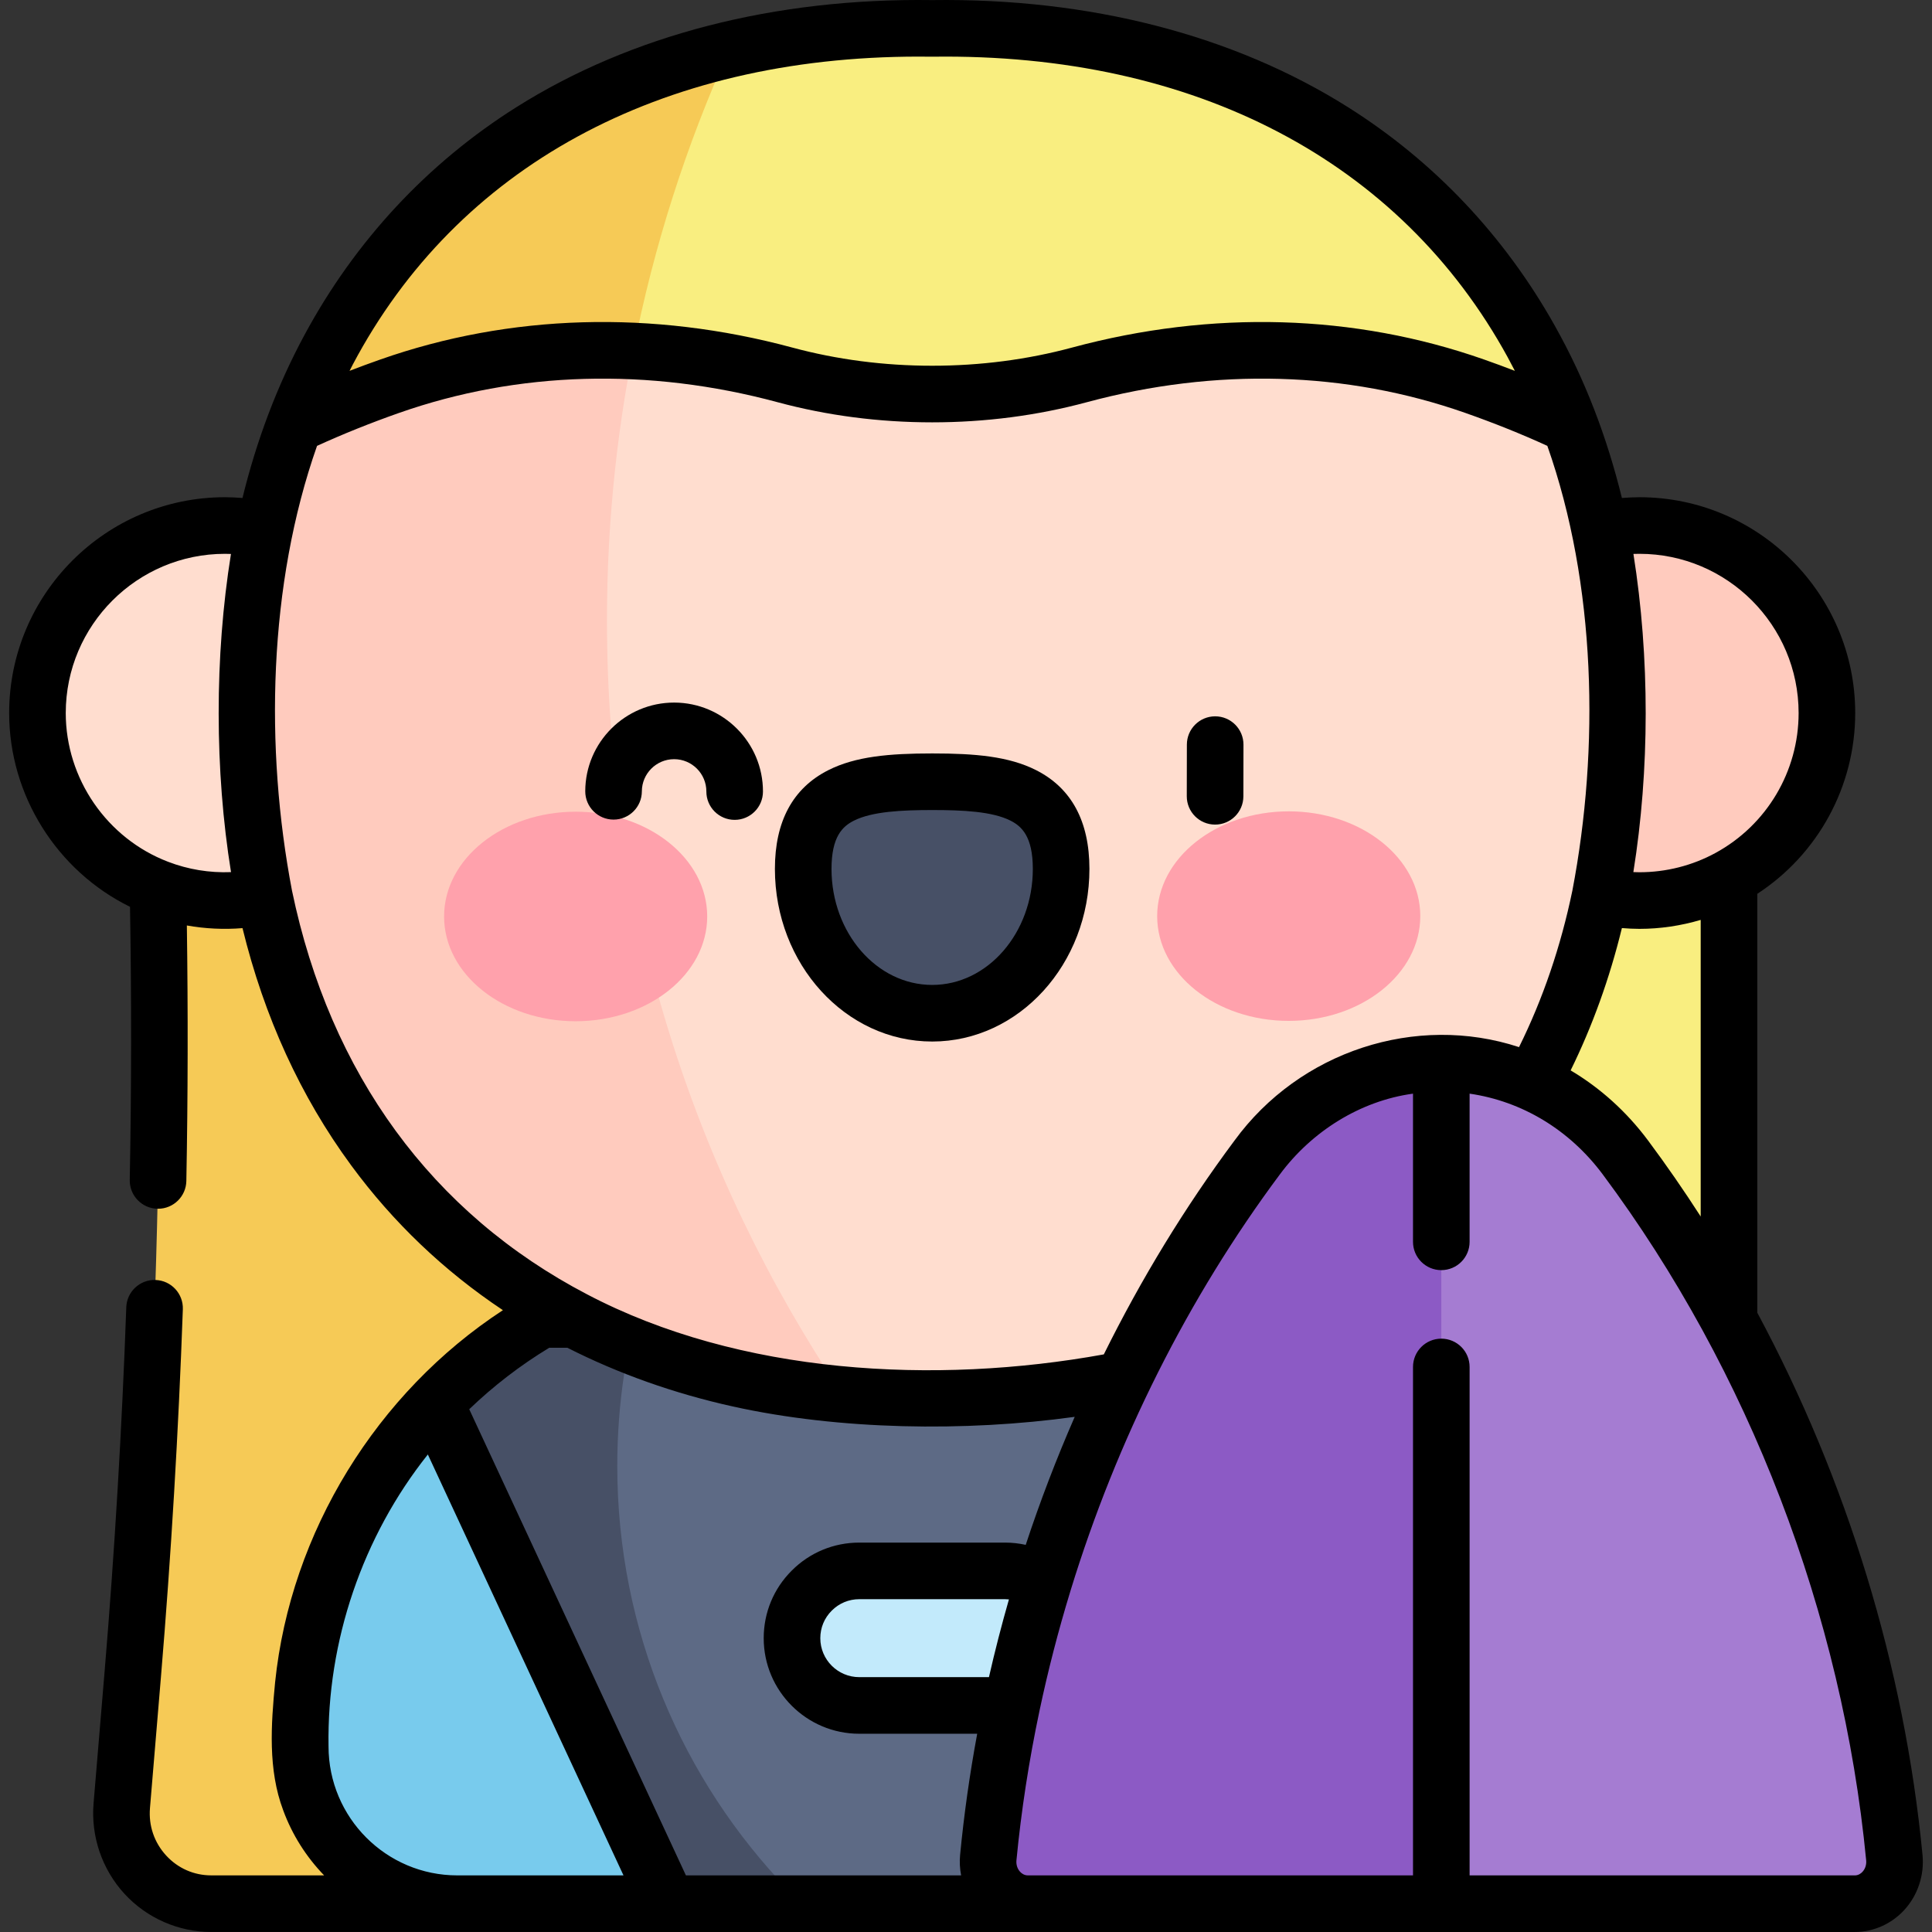 <svg id="Capa_1" enable-background="new 0 0 512.001 512.001" height="512" viewBox="0 0 512.001 512.001" width="512" xmlns="http://www.w3.org/2000/svg"><rect x="0" y="0" width="512.001" height="512.001" fill="#333333" stroke="none"/><g><g><path d="m238.768 172.558h-199.031c4.488 90.382 2.981 180.988-4.56 271.218l-2.906 34.764c-1.168 13.971 9.781 25.96 23.708 25.96h182.789z" fill="#f6ca56"/><path d="m271.675 172.558h186.527v331.943h-186.527z" fill="#f9ee80"/><g><path d="m375.972 504.501h-257.863c-21.287 0-38.543-17.256-38.543-38.543v-18.967c0-63.365 51.368-114.733 114.733-114.733h105.483c63.365 0 114.733 51.368 114.733 114.733v18.967c0 21.286-17.256 38.543-38.543 38.543z" fill="#5d6a85"/><path d="m163.585 388.482c0-16.436 2.454-32.297 7.003-47.246.489-1.606-1.045-3.091-2.639-2.567-51.323 16.87-88.382 65.175-88.382 122.143 0 24.128 19.56 43.688 43.688 43.688h84.268c1.831 0 2.757-2.193 1.485-3.51-28.12-29.151-45.423-68.806-45.423-112.508z" fill="#475066"/></g><circle cx="59.617" cy="188.964" fill="#ffddcf" r="49.691"/><circle cx="434.465" cy="188.964" fill="#ffcbbe" r="49.691"/><g><path d="m428.479 188.964c1.563 110.964-70.474 183.001-181.438 181.438-110.964 1.562-183.001-70.475-181.438-181.438-1.563-110.964 70.474-183.003 181.438-181.438 110.964-1.562 183.001 70.473 181.438 181.438z" fill="#ffddcf"/><path d="m160.851 164.398c0-53.925 11.598-105.14 32.433-151.291-79.863 18.86-128.975 84.029-127.681 175.857-1.448 102.833 60.32 172.224 157.694 180.599-39.429-58.623-62.446-129.205-62.446-205.165z" fill="#ffcbbe"/></g><g><path d="m103.281 102.348c33.716-11.849 70.222-12.304 104.728-3.001 12.188 3.286 25.33 5.077 39.032 5.077s26.844-1.791 39.032-5.077c34.506-9.303 71.011-8.849 104.728 3.001 8.991 3.16 17.418 6.615 25.242 10.322-25.022-66.45-86.16-106.311-169.002-105.144-82.843-1.169-143.981 38.693-169.002 105.144 7.823-3.707 16.251-7.163 25.242-10.322z" fill="#f9ee80"/><path d="m193.269 13.14c-55.387 13.092-95.993 48.439-115.23 99.53 7.823-3.707 16.251-7.163 25.242-10.322 20.814-7.315 42.692-10.282 64.505-9.297 5.479-27.893 14.089-54.664 25.483-79.911z" fill="#f6ca56"/></g><path d="m115.33 371.845c-22.15 23.095-35.764 54.44-35.764 88.967v2.074c0 22.983 18.632 41.615 41.615 41.615h55.812z" fill="#78cbed"/><path d="m268.559 451.964h-43.036c-8.631 0-15.628-6.997-15.628-15.628v-4.41c0-8.631 6.997-15.628 15.628-15.628h43.036c8.631 0 15.628 6.997 15.628 15.628v4.41c0 8.631-6.997 15.628-15.628 15.628z" fill="#c2eafb"/><path d="m187.417 242.857c.008 15.334-15.595 27.772-34.85 27.781-19.255.01-34.87-12.413-34.878-27.746-.008-15.334 15.595-27.772 34.85-27.782 19.255-.009 34.871 12.413 34.878 27.747z" fill="#ffa1ac"/><path d="m306.664 242.797c.008 15.334 15.623 27.756 34.878 27.746s34.858-12.448 34.85-27.781c-.008-15.334-15.623-27.756-34.878-27.747-19.255.01-34.858 12.448-34.85 27.782z" fill="#ffa1ac"/><path d="m281.209 230.258c-.011-21.121-15.312-23.097-34.187-23.088-18.874.009-34.174 2.002-34.163 23.122s15.32 38.234 34.194 38.224c18.875-.008 34.167-17.137 34.156-38.258z" fill="#475066"/><path d="m502.022 492.297c-6.064-62.99-29.61-129.632-71.256-185.541-24.819-33.319-72.788-33.319-97.607 0-41.646 55.908-65.192 122.55-71.256 185.541-.629 6.534 4.259 12.203 10.495 12.203h219.13c6.235.001 11.123-5.669 10.494-12.203z" fill="#a57cd2"/><path d="m381.962 281.767c-18.197 0-36.394 8.33-48.804 24.99-41.646 55.908-65.192 122.55-71.256 185.541-.629 6.533 4.259 12.203 10.495 12.203h109.565z" fill="#8c5ac5"/></g><g><path d="m247.039 276.017h.019c22.98-.012 41.665-20.541 41.652-45.763-.007-12.609-4.761-21.409-14.131-26.155-7.246-3.67-16.208-4.429-27.43-4.429-.043 0-.087 0-.13 0-11.282.005-20.285.766-27.556 4.457-9.365 4.755-14.111 13.56-14.104 26.169.013 25.216 18.707 45.723 41.68 45.721zm-20.784-58.515c4.889-2.482 12.872-2.828 20.772-2.832h.14c7.854 0 15.772.348 20.635 2.811 2.919 1.479 5.904 4.153 5.908 12.781.009 16.951-11.951 30.747-26.66 30.755-.004 0-.007 0-.012 0-14.702-.001-26.67-13.783-26.679-30.729-.004-8.627 2.978-11.304 5.896-12.786z"/><path d="m321.995 218.526h.014c4.136 0 7.492-3.349 7.5-7.486l.025-13.693c.008-4.142-3.344-7.506-7.486-7.514-.005 0-.009 0-.014 0-4.136 0-7.492 3.349-7.5 7.486l-.025 13.693c-.008 4.143 3.343 7.506 7.486 7.514z"/><path d="m162.582 217.202h.017c4.135 0 7.491-3.347 7.5-7.483.011-4.707 3.843-8.528 8.547-8.528h.019c4.713.01 8.538 3.853 8.528 8.566-.009 4.142 3.342 7.507 7.484 7.516h.016c4.135 0 7.491-3.348 7.5-7.484.027-12.983-10.513-23.569-23.496-23.598-.017 0-.033 0-.051 0-12.96 0-23.519 10.529-23.547 23.495-.009 4.141 3.341 7.507 7.483 7.516z"/><path d="m509.487 491.579c-4.806-49.903-20.038-99.439-43.784-143.698v-111.009c16.11-10.511 25.948-28.473 25.948-47.91 0-31.537-25.652-57.194-57.183-57.194-1.555 0-3.103.083-4.644.207-3.96-16.12-9.727-31.328-17.809-45.703-13.319-23.736-31.938-43.476-54.793-57.875-30.363-19.132-68.461-28.947-110.181-28.372-41.721-.59-79.818 9.239-110.182 28.37-23.642 14.896-42.755 35.504-56.152 60.341-7.361 13.64-12.751 28.133-16.448 43.24-1.539-.128-3.086-.209-4.639-.209-31.537 0-57.194 25.657-57.194 57.194 0 21.828 12.687 41.852 32.03 51.357.397 24.054.385 48.37-.071 72.373-.078 4.142 3.215 7.562 7.356 7.641.049.001.097.001.146.001 4.076 0 7.418-3.265 7.496-7.357.426-22.457.452-45.179.136-67.716 4.81.862 9.844 1.11 14.747.704 5.747 23.526 15.408 44.652 28.797 62.866 11.116 15.123 24.601 27.977 40.215 38.382-33.429 21.846-56.258 58.826-60.37 98.599-1.083 11.287-1.929 23.125 2.145 33.939 2.386 6.504 6.118 12.358 10.844 17.246l-29.916-.002c-4.583 0-8.822-1.865-11.938-5.251-3.162-3.437-4.689-7.906-4.3-12.583l2.909-34.758c2.697-32.251 4.649-65.032 5.803-97.431.147-4.14-3.089-7.615-7.229-7.762-4.122-.157-7.615 3.088-7.762 7.228-1.146 32.162-3.083 64.701-5.76 96.714l-2.909 34.761c-.731 8.78 2.261 17.523 8.209 23.988 5.903 6.415 14.277 10.094 22.976 10.094l435.548.005c4.976 0 9.778-2.146 13.178-5.888 3.551-3.909 5.294-9.206 4.781-14.532zm-72.707-189.303c-5.73-7.693-12.718-13.964-20.546-18.61 5.769-11.73 10.328-24.382 13.586-37.718 1.543.125 3.092.208 4.649.208 5.514 0 10.986-.825 16.234-2.374v78.602c-4.427-6.876-9.067-13.589-13.923-20.108zm-2.311-155.509c23.26 0 42.183 18.928 42.183 42.194 0 15.471-8.443 29.68-22.039 37.085-6.129 3.343-13.095 5.109-20.144 5.109-.539 0-1.075-.022-1.611-.042 4.33-27.02 4.383-56.908.018-84.317.529-.019 1.06-.029 1.593-.029zm-190.986-131.767c1.146 0 2.298.008 3.452.024.07.002.141.002.211 0 69.709-.976 124.028 27.769 152.411 79.654.649 1.188 1.277 2.393 1.899 3.602-2.683-1.034-5.407-2.038-8.168-3.008-34.341-12.069-72.088-13.164-109.167-3.167-11.86 3.197-24.336 4.819-37.08 4.819s-25.22-1.622-37.08-4.819c-37.079-9.998-74.829-8.901-109.167 3.167-2.759.97-5.482 1.973-8.162 3.007.295-.572.584-1.157.884-1.72 27.631-52.203 81.093-81.559 149.967-81.559zm-198.922 213.385c-16.23-6.193-27.136-22.036-27.136-39.424 0-23.266 18.929-42.194 42.194-42.194.531 0 1.059.016 1.588.036-4.373 27.202-4.315 57.424.013 84.318-5.707.227-11.384-.709-16.659-2.736zm32.819 7.636c-7.217-37.775-6.302-81.107 6.639-117.861 6.844-3.13 14.145-6.064 21.75-8.737 31.467-11.059 66.146-12.041 100.288-2.835 13.133 3.541 26.922 5.336 40.984 5.336 14.063 0 27.852-1.795 40.984-5.336 34.142-9.205 68.821-8.224 100.288 2.835 7.604 2.672 14.905 5.606 21.749 8.736 12.95 36.716 13.846 80.132 6.633 117.866-3.071 14.812-7.833 28.756-14.136 41.471-27.318-8.976-58.143 1.09-75.415 24.78-13.139 17.638-24.726 36.669-34.62 56.65-44.69 8.118-96.51 5.33-136.922-15.903-41.083-21.437-68.132-58.437-78.222-107.002zm104.395 260.975-57.423-123.534c6.439-6.183 13.541-11.651 21.199-16.288h4.817c13.506 6.857 28.252 12.104 43.892 15.568 28.111 6.214 61.481 6.759 90.552 2.735-4.848 11.086-9.187 22.416-12.983 33.927-1.784-.393-3.616-.602-5.478-.602h-38.63c-6.771 0-13.132 2.641-17.887 7.41-4.8 4.771-7.443 11.138-7.443 17.93 0 13.961 11.363 25.32 25.33 25.32h31.249c-1.98 10.657-3.499 21.379-4.533 32.118-.176 1.829-.067 3.65.27 5.417h-72.932zm-60.594 0c-18.808 0-34.109-15.298-34.116-34.196-.45-27.852 9.014-55.607 26.319-77.347l51.849 111.543zm140.901-52.535h-34.362c-5.696 0-10.33-4.629-10.33-10.32 0-2.768 1.071-5.357 3.042-7.315 1.944-1.951 4.533-3.025 7.288-3.025h38.63c.346 0 .688.023 1.029.057-1.957 6.82-3.723 13.692-5.297 20.603zm231.519 51.566c-.403.444-1.091.974-2.074.974h-102.065v-134.742c0-4.142-3.357-7.5-7.5-7.5s-7.5 3.358-7.5 7.5v134.742l-102.103-.005c-.962-.014-1.639-.531-2.037-.969-.715-.787-1.062-1.884-.954-3.011 1.275-13.251 3.328-26.472 6.094-39.569.01-.048.021-.096.03-.144 2.235-10.564 4.939-21.045 8.099-31.391.055-.161.102-.323.146-.486 12.193-39.727 31.047-77.447 55.436-110.189 8.403-11.349 21.227-19.486 35.289-21.408v39.269c0 4.142 3.357 7.5 7.5 7.5s7.5-3.358 7.5-7.5v-39.269c13.875 2.012 26.458 9.552 35.289 21.408 38.736 52.002 63.527 116.56 69.805 181.779.108 1.127-.24 2.224-.955 3.011z"/></g></g></svg>